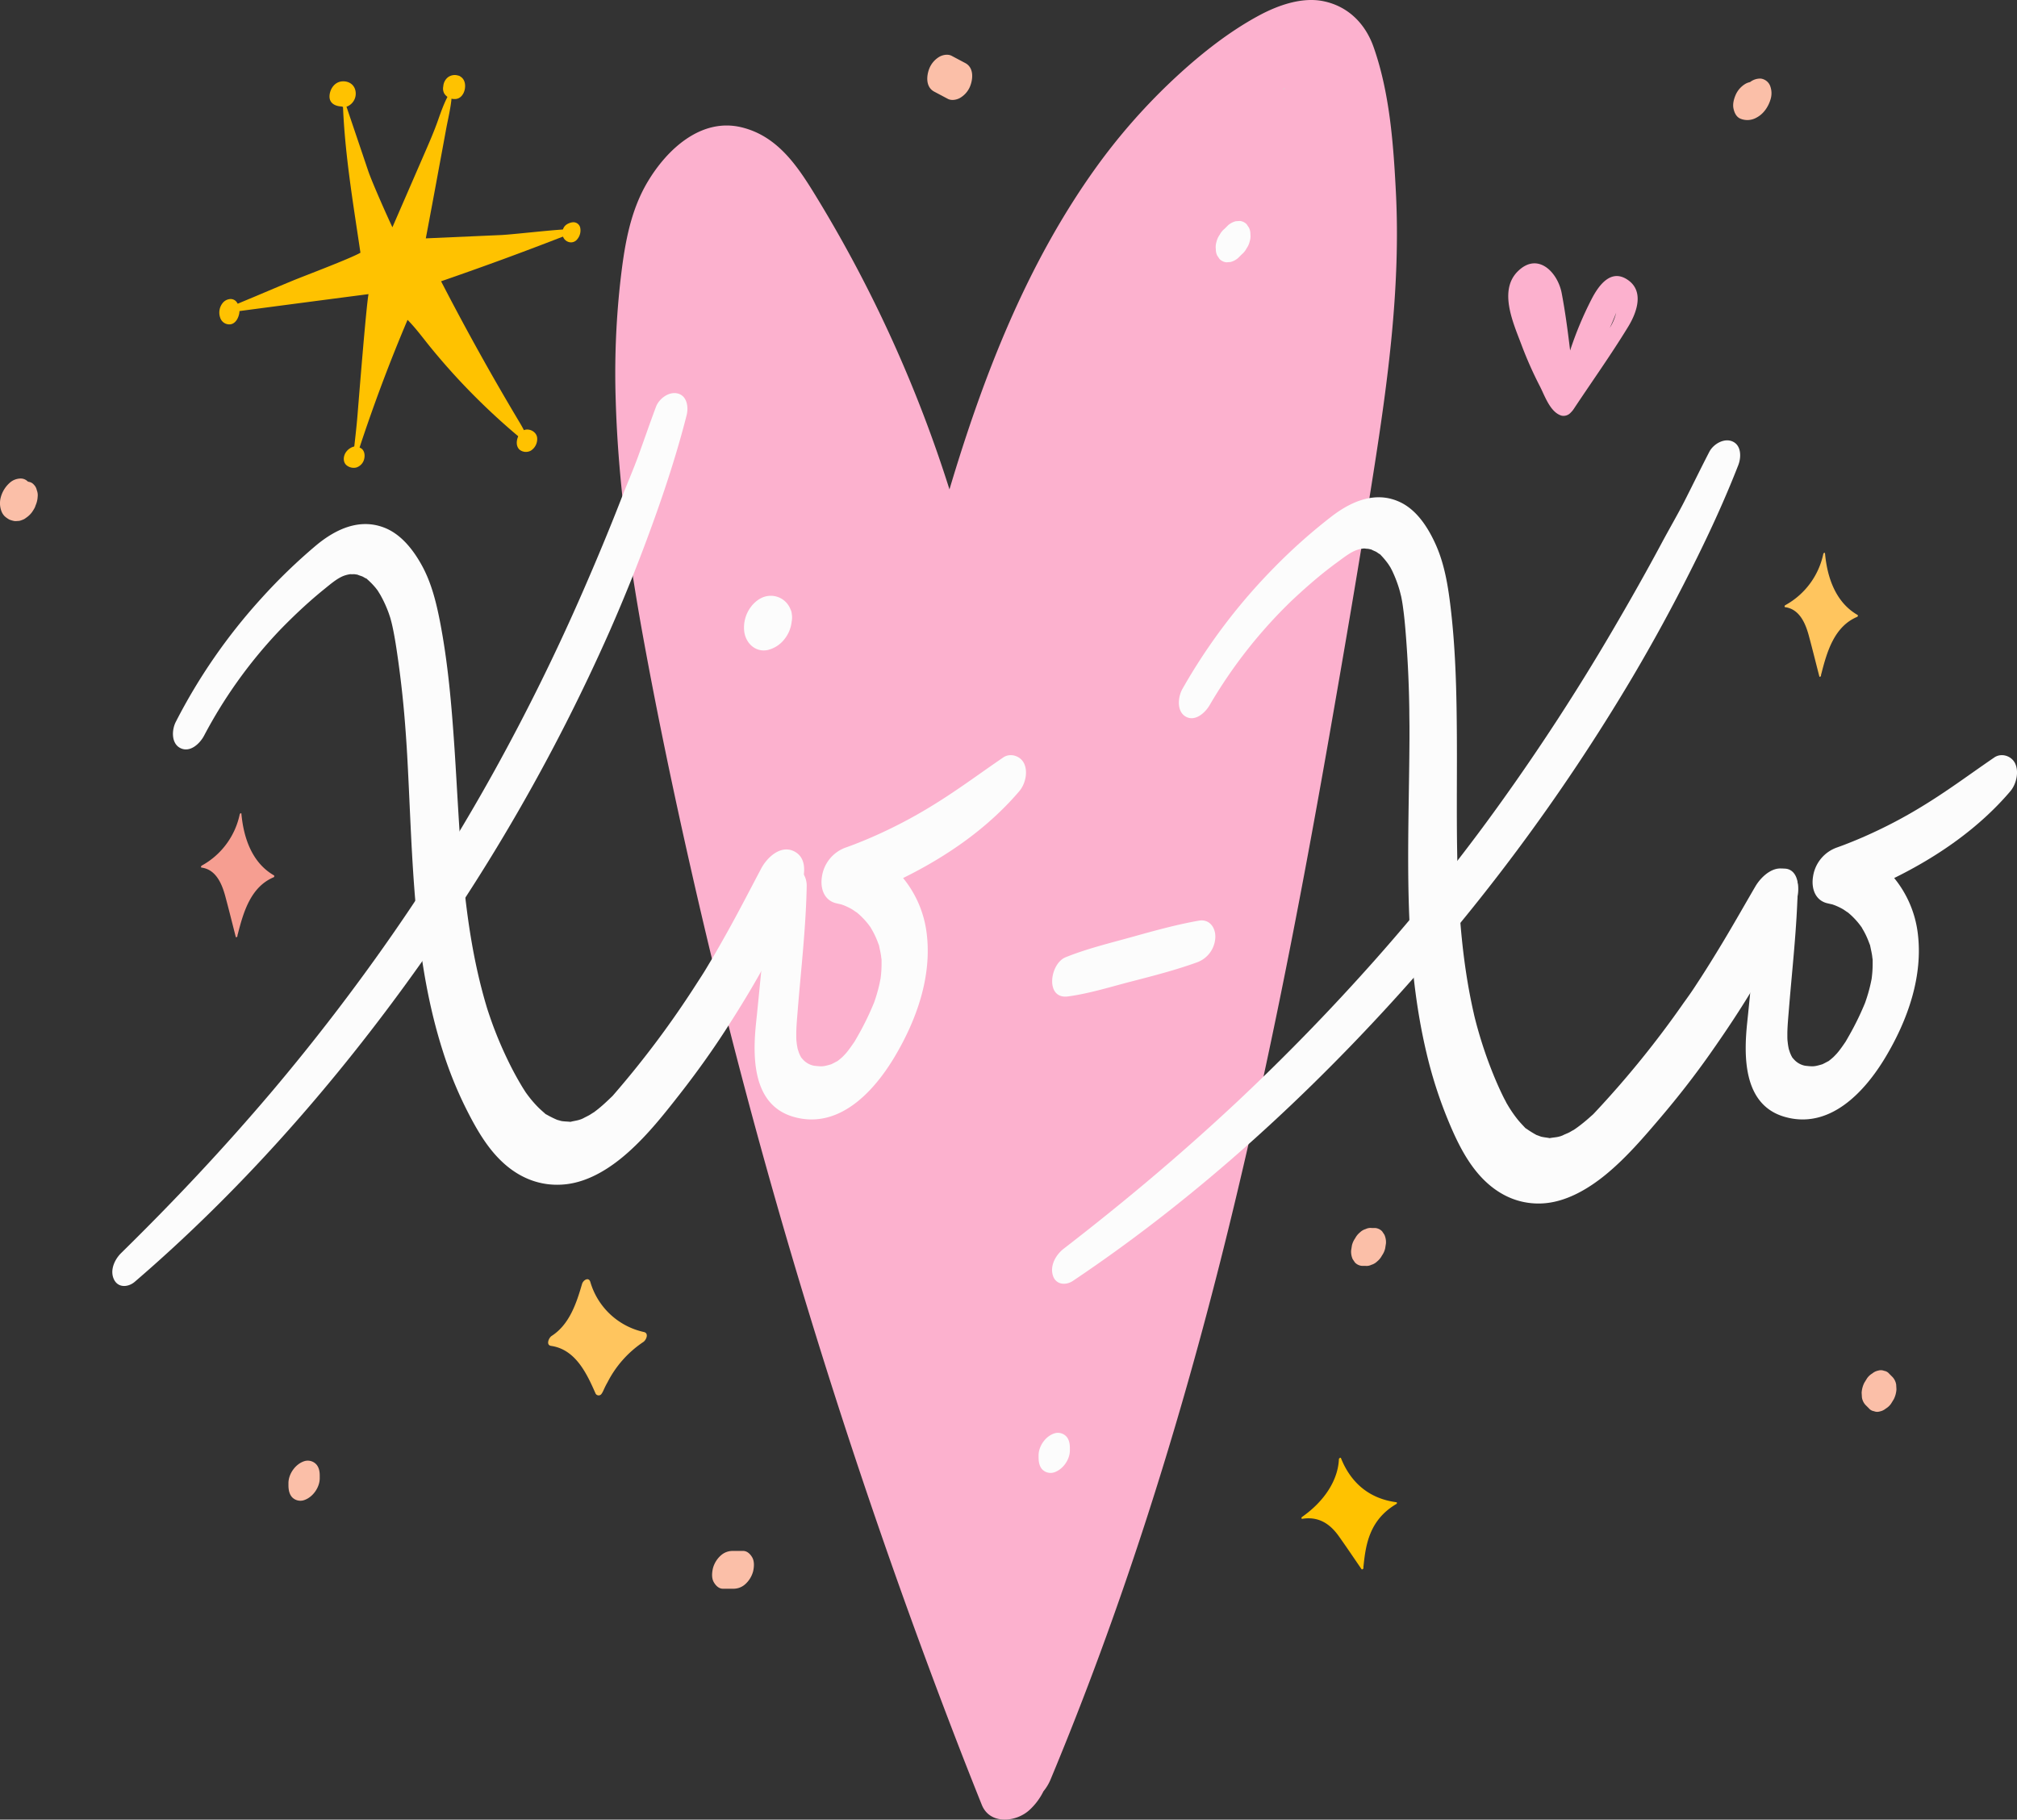 <svg xmlns="http://www.w3.org/2000/svg" width="1080" height="974.39" viewBox="0 0 1080 974.39"><rect x="0" y="0" width="1080" height="974.39" fill="#333333" stroke="none"/><g id="Слой_2" data-name="Слой 2"><g id="text01_315834628"><g id="text01_315834628-2" data-name="text01_315834628"><path d="M379.49 113.84l-.63.13a5.11 5.11.0 0 0 .78-.48h-.33l-.34.18-.73.46h0l-.18.11h.06l-.17.14v0a6.1 6.1.0 0 0 .62-.26A3.89 3.89.0 0 0 379.49 113.84z" fill="#bbedd8"/><path d="M747.43 102.87c-1.32-25.82-3.32-53.29-12-77.85C731 12.61 721.87 3.43 708.82.68c-11.7-2.47-24.61 2.18-34.8 7.68C656.61 17.75 640.36 31 626.08 44.61A324 324 0 0 0 587 89.51c-37.21 51.73-60.44 111.65-78.61 172.56a711.39 711.39.0 0 0-69.93-154.44c-10.23-16.83-21-34.52-41.41-39.46-21.77-5.26-40 12-50.18 29.05-9.95 16.58-12.75 36-14.86 54.91a444.76 444.76.0 0 0-2.32 62.47c1.28 43.27 7.28 86.15 15.07 128.69 7.43 40.55 15.88 80.93 25 121.15q27.16 120.18 63.25 238.11Q469.49 822 514.69 938.6q5.43 13.95 11 27.84c4.3 10.77 18.29 9.45 25.54 2.79a33.87 33.87.0 0 0 7.48-10 25.26 25.26.0 0 0 3.74-6.16c37.43-89.72 66.87-182.56 90.74-276.74 23.56-93 41.92-187.15 58.46-281.58C719.9 347.58 728 300.34 735.43 253 743.23 203.39 750 153.22 747.43 102.87z" fill="#fcb1ce"/><path d="M688.05 47.15h-.11a7.78 7.78.0 0 1-1.15.66A2 2 0 0 0 688.05 47.15z" fill="#bbedd8"/><path d="M379.88 113.28a1.44 1.44.0 0 0-.54.16h.33z" fill="#bbedd8"/><path d="M600.28 133.34l-.23.37-.36.6C598.7 136 597.3 138.59 600.28 133.34z" fill="#bbedd8"/><path d="M344.75 713.28a38.47 38.47.0 0 1-28.63-26.71c-.84-3-3.87-1.11-4.47 1-3 10.35-6.76 21.7-16.28 27.81-1.53 1-3.17 4.91-.28 5.33 13.05 1.88 19.07 14.71 23.8 25.49a1.85 1.85.0 0 0 3.09.34c1.21-1.66 1.22-2.66 3.36-6.42a57.13 57.13.0 0 1 19.13-21.5C346.08 717.53 347.57 713.89 344.75 713.28z" fill="#ffc55e"/><path d="M146.67 468.74c-11.77-6.79-16.23-20.1-17.41-32.94.0-.62-.81-.19-.89.2A40.9 40.9.0 0 1 108 463.53c-.33.18-.62 1-.06 1.07 7.7 1 10.9 8.69 12.69 15.32 1.94 7.2 3.73 14.44 5.58 21.66.18.69.88.1.93-.35.0-.25.05-.5.08-.74a.88.88.0 0 0 .1-.22c3-11.8 6.9-25.3 19.19-30.49C146.85 469.63 147.05 469 146.67 468.74z" fill="#f69e91"/><path d="M994.6 329.28c-11.77-6.79-16.23-20.11-17.4-32.94-.06-.63-.82-.19-.9.2a40.92 40.92.0 0 1-20.38 27.53c-.33.18-.62 1-.06 1.07 7.71 1.05 10.91 8.69 12.69 15.32 1.94 7.19 3.73 14.44 5.59 21.66.18.69.87.1.92-.35.0-.25.05-.5.08-.75a.64.64.0 0 0 .1-.22c3-11.79 6.9-25.3 19.19-30.48C994.79 330.17 995 329.5 994.6 329.28z" fill="#ffc55e"/><path d="M309.57 122.66c-6.51-.53-34 2.88-41.25 3.2L228 127.64q3.56-18.75 7-37.52 1.92-10.31 3.81-20.62c1.24-6.78 3.11-13.75 3.17-20.66a.31.31.0 0 0-.58-.16c-3.07 4.94-5 10.4-6.92 15.86-2.3 6.52-5.1 12.81-7.85 19.15l-16.51 38C208.06 117.46 199 97.21 197 91.07q-6.39-18.93-12.8-37.85c-.15-.43-.67.08-.67.35C184.33 81 189 108.21 193 135.33c-5.52 3.18-30.06 12.39-36.37 15-6.76 2.79-13.49 5.66-20.23 8.5-3.47 1.46-7 2.89-10.41 4.38-2 .88-3.87 1.8-5.05 3.74-.14.23.0.6.27.55 26.25-3.48 49.85-6.59 76.11-10-1.26 6.8-5.26 57.06-5.87 64.55s-1.54 15.06-2.38 22.59c0 .32.29.42.51.24 2.14-1.72 2.71-4.55 3.53-7q1.89-5.69 3.85-11.35 3.92-11.28 8.12-22.44 6.24-16.53 13.14-32.81c4.52 4.54 8.3 9.79 12.34 14.74q7.69 9.42 16 18.3a359.32 359.32.0 0 0 35.26 32.87c.33.27.64-.23.61-.53-.38-3.86-2.25-7.16-4.2-10.44q-3.3-5.52-6.55-11.07-6.83-11.65-13.42-23.44-11.38-20.35-22.08-41.09l2.5-.86q4.92-1.71 9.82-3.44 10.43-3.68 20.8-7.48 20.18-7.41 40.19-15.29C309.8 123.36 310 122.7 309.57 122.66z" fill="#ffc200"/><path d="M246.51 41a1.73 1.73.0 0 0-.57-.36 4.68 4.68.0 0 0-.73-.21 6.11 6.11.0 0 0-5.43 1 6.78 6.78.0 0 0-2.42 4.78 5.53 5.53.0 0 0 .6 4 6.41 6.41.0 0 0 5.61 2.82c3 0 4.84-2.66 5.33-5.38C249.35 45.08 248.78 42.33 246.51 41z" fill="#ffc200"/><path d="M190.19 48.06c-.93-3.27-4.07-4.85-7.35-4.45-3.82.47-6.27 4.19-6.4 7.85-.14 3.84 3.08 5.41 6.37 5.55a4.51 4.51.0 0 0 3.63-.25A7.46 7.46.0 0 0 190.19 48.06z" fill="#ffc200"/><path d="M310.71 122.15a3.7 3.7.0 0 0-4-3.12 6.22 6.22.0 0 0-2 .5c-2.52 1-3.6 2.86-3.52 5.56a4.63 4.63.0 0 0 2.85 4.33 4.19 4.19.0 0 0 5-1.25A7.26 7.26.0 0 0 310.71 122.15z" fill="#ffc200"/><path d="M287.61 234.39c-.41-3.82-5.75-5.87-8.51-3.11-2.26 2.26-3.53 6.9-1 9.43a5.42 5.42.0 0 0 6.19.57A7.36 7.36.0 0 0 287.61 234.39z" fill="#ffc200"/><path d="M192.68 239.74a4.14 4.14.0 0 0-.43-.13 1.6 1.6.0 0 0-1.77-.68 7.66 7.66.0 0 0-5.5 3.6c-1.13 1.94-1.37 4.72.36 6.42a6 6 0 0 0 5.5 1.38 6.31 6.31.0 0 0 4.26-5.06C195.5 243.14 194.9 240.58 192.68 239.74z" fill="#ffc200"/><path d="M126.85 161.94l-.16-.23a4 4 0 0 0-3.92-1.52 5.65 5.65.0 0 0-3.49 2 8.2 8.2.0 0 0-1.35 8 5.12 5.12.0 0 0 5.5 3.48c2.72-.46 4.15-3.23 4.65-5.7A8 8 0 0 0 126.85 161.94z" fill="#ffc200"/><path d="M871.48 149.8c-9-6.07-15.49 3.09-19.22 10.28a188.66 188.66.0 0 0-11.54 27.61c-1.24-10.32-2.59-20.62-4.52-30.75-2.1-11-12.54-22-23.13-12-11 10.29-2.73 28.13 1.59 39.66a207.44 207.44.0 0 0 9.85 22.21c2.65 5.14 5.51 13.92 11.58 15.76a5.14 5.14.0 0 0 4.78-1.44c.23-.25.47-.49.7-.73a7.35 7.35.0 0 0 .83-1.05l.18-.23c9.76-14.73 20.1-29.21 29.3-44.29C876.46 167.29 880.54 155.87 871.48 149.8zm-6.11 17.68a26.9 26.9.0 0 1-3.41 8.1C863.21 172.93 864.34 170.23 865.37 167.48z" fill="#fcb1ce"/><path d="M747.63 804.42c-16.52-2.21-25.21-12.58-29.61-23.59-.21-.54-1.08.1-1.1.47-.45 11.18-7.66 22.54-19.73 31-.38.27-.56 1.08.17 1 10-1.57 15.85 4.17 19.62 9.48 4.1 5.76 8 11.6 12 17.41.38.56 1.13-.19 1.09-.61l-.06-.69a.57.57.0 0 0 .08-.23c1.19-11.45 3.07-24.69 17.55-33.27C748.07 805.15 748.16 804.49 747.63 804.42z" fill="#ffc200"/><path d="M425.12 455.83c-7.26-3.54-14.48 3.46-17.56 9.29-5.79 10.95-11.46 22-17.47 32.81-2.89 5.2-5.81 10.38-8.84 15.5q-1.14 1.92-2.29 3.83l-.69 1.17c-1.74 2.91-3.61 5.75-5.45 8.59a510.27 510.27.0 0 1-44.09 59l-.7.81c-.63.63-1.29 1.23-1.91 1.83-2 1.91-4 3.74-6.16 5.45-.65.53-1.32 1-2 1.54-.13.0-1.94 1.22-2.28 1.41-1.13.65-2.33 1.17-3.46 1.81l-1.06.46c-.43.14-.87.3-1.31.42-1.22.34-2.45.52-3.68.8l-.72.18-.73-.07c-1.29-.11-2.55-.13-3.84-.32-.26.0-2.39-.67-2.44-.63a54.06 54.06.0 0 1-5.66-2.8l-.65-.33-.53-.49c-1.25-1.11-2.5-2.19-3.67-3.38A63.39 63.39.0 0 1 283 587c-.58-.76-1.14-1.53-1.69-2.32-.06-.13-1.27-2-1.35-2.13a171.92 171.92.0 0 1-8.41-15.58q-3.55-7.39-6.49-15c-1-2.54-1.91-5.09-2.79-7.67-.44-1.28-.87-2.57-1.29-3.86l-.13-.4c-.26-.87-.52-1.73-.77-2.59-12.93-44.24-13.67-90.87-16.71-136.51-1.53-22.86-3.45-45.78-7.82-68.29-2-10.16-4.52-20.39-9.49-29.55-4.52-8.32-11.08-16.94-20.21-20.51-13.3-5.22-26.06.73-36.44 9.33a299.85 299.85.0 0 0-29.66 28.69 303.82 303.82.0 0 0-45.62 65.94c-2.2 4.26-2.53 11.61 2.51 14.07 5.22 2.55 10.42-2.49 12.63-6.68a253.37 253.37.0 0 1 39.6-55.5c2.54-2.7 7.17-7.31 10.66-10.6 4.4-4.15 8.93-8.17 13.65-12 3.83-3.08 7.35-6.2 11.09-7.57a16.92 16.92.0 0 1 3.32-.8 14.59 14.59.0 0 0 1.93.0c.75.07 1.49.19 2.23.33-.77-.1 1.93.72 2.37.93s1.1.64 1.67.92c.22.1.37.17.51.22s.2.2.35.34a39.59 39.59.0 0 1 4.26 4.33c.5.6 1 1.23 1.44 1.87.0.05 1.08 1.75 1.14 1.86a60.73 60.73.0 0 1 3.45 7c.44 1.05.85 2.1 1.24 3.17.06.16.57 1.73.7 2.08.53 1.83 1 3.68 1.39 5.54 1.22 5.73 2.07 11.55 2.89 17.35q2.45 17.46 3.79 35.05c.22 2.83.43 5.65.61 8.48.1 1.42.19 2.84.28 4.25.0.41.05.72.06 1s0 .58.06 1q.51 9.21.94 18.42c2.24 47.49 3.61 95.47 18.17 141.13a212.69 212.69.0 0 0 12.27 30.49c5.12 10.22 11 20.85 19.4 28.78 9.55 9.06 21.34 13.66 34.52 12.12 12.53-1.47 24.1-9 33.3-17.26 10.3-9.21 19.07-20.27 27.55-31.13s16.66-22.21 24.2-33.86c15.63-24.17 30.24-49.41 40.32-76.45C430.94 469.14 432.61 459.49 425.12 455.83z" fill="#fcfcfc"/><path d="M362.93 210.72c-4.7-1.23-10 2.7-11.66 7.06-3.38 9-6.49 18.13-9.8 27.17-2.46 6.72-6 14.85-9.19 23.12-6.36 16.31-13.12 32.47-20.12 48.51q-21.27 48.82-47.06 95.51-6.36 11.49-13 22.83-3.14 5.37-6.35 10.7-1.78 3-3.59 5.91l-.35.58-2 3.15q-14.26 22.92-29.67 45.1-30.24 43.5-64.45 84c-26 30.66-52.1 58.44-80.8 86.61-3.56 3.49-6.22 9.3-3.85 14.18 2.26 4.65 7.69 4.19 11.13 1.22 54.8-47.11 103.21-101.68 145.64-160.1A1023.74 1023.74.0 0 0 326.38 338.13Q339 309.45 349.6 280c6.82-18.84 13.12-38.24 18.06-57.68C368.75 218 367.89 212 362.93 210.72z" fill="#fcfcfc"/><path d="M548.33 408.79c-1.92-4-7.3-5.8-11.13-3.19-14.14 9.65-25.47 18.3-40.67 27.41q-10.45 6.27-21.47 11.53-5.82 2.79-11.78 5.27-2.65 1.1-5.32 2.14c-1.35.53-2.36.91-4.87 1.81a19.52 19.52.0 0 0-13 15.77c-1 6.38 1.28 13 8.28 14.29-.14.0 1.43.34 2 .46l1.08.37a33.46 33.46.0 0 1 4.65 2.2c.56.32 2.9 2 2.62 1.72a40.3 40.3.0 0 1 7.17 7.66l.23.3.27.5c.38.69.8 1.36 1.17 2.06q1.13 2.1 2 4.29c.3.74.57 1.48.86 2.22l.25.63c0 .14.06.36.13.68.35 1.74.77 3.45 1 5.21.0.29.19 1.49.23 1.71.0.79.0 1.58.0 2.35q0 3-.31 5.93c-.07.68-.15 1.37-.24 2.06-.05.07-.51 2.48-.6 2.87-.49 2.19-1.08 4.35-1.75 6.5-.35 1.13-.73 2.25-1.12 3.36-.06.16-.13.33-.22.53-1.74 4.2-3.64 8.31-5.76 12.33-1 1.94-2.08 3.86-3.16 5.76-.45.79-.9 1.57-1.36 2.35l-.4.57c-1.05 1.5-2.08 3-3.22 4.45-.34.44-.7.86-1.06 1.28.0.0-1.5 1.6-1.85 1.91q-1.26 1.14-2.61 2.16h-.07l-.35.19c-.89.48-1.78.95-2.69 1.39a3.55 3.55.0 0 1-.49.18c-4.11 1.19-4.58 1.16-8.84.7a10.68 10.68.0 0 1-6.05-3.41c-.35-.37-.7-.78-1-1.19.0-.07-.45-.89-.52-1-.18-.47-.4-.93-.6-1.4.08.11-.59-1.75-.67-2.14-.16-.77-.3-1.55-.42-2.33.0.12-.12-1.12-.21-1.85s-.1-2.18-.1-2c0-.82.0-1.64.0-2.45.09-4 .47-8.07.79-12.09 1.78-22 4.37-44.19 4.8-66.29.09-4.77-2.42-9.8-7.84-9.4-5.17.38-10.15 5.67-11 10.72-3.89 23.67-5.72 47.72-8.24 71.57-1.94 18.38-2.11 44 19.72 50.52 24.24 7.21 43.09-13.08 54.32-31.86 11.87-19.85 20.3-43.43 17.21-66.83a57.75 57.75.0 0 0-12.56-29.09c23.42-11.54 45.29-26.67 62.11-46.38C549 420 550.55 413.36 548.33 408.79z" fill="#fcfcfc"/><path d="M957.94 466.39c-7.06-4.27-14.69 2.52-18.1 8.4-6.42 11-12.73 22.2-19.38 33.11-3.19 5.24-6.42 10.46-9.74 15.6-.84 1.29-1.67 2.57-2.52 3.85-.11.18-.43.66-.76 1.17-1.9 2.92-3.94 5.77-6 8.61A521 521 0 0 1 853.9 595.8c-.36.37-.59.62-.75.8-.66.61-1.37 1.2-2 1.78-2.08 1.85-4.24 3.62-6.48 5.26-.69.5-1.39 1-2.09 1.46-.14.0-2 1.13-2.37 1.31-1.17.59-2.4 1-3.57 1.63-.56.2-.92.33-1.08.4-.45.11-.89.24-1.34.34-1.24.26-2.48.35-3.73.55a7.4 7.4.0 0 0-.73.14c-.18-.05-.42-.09-.72-.15-1.28-.21-2.55-.33-3.82-.64-.26-.06-2.35-.89-2.4-.85a54.2 54.2.0 0 1-5.49-3.4l-.63-.4c-.12-.15-.28-.32-.5-.56-1.18-1.26-2.36-2.5-3.46-3.85a65.83 65.83.0 0 1-4.59-6.48c-.53-.84-1-1.7-1.55-2.57.0-.14-1.14-2.21-1.22-2.36-2.77-5.53-5.22-11.26-7.44-17.05-2.06-5.36-3.91-10.82-5.56-16.33q-1.23-4.11-2.31-8.27c-.36-1.39-.7-2.78-1-4.17.0-.16-.07-.29-.1-.43-.21-.92-.41-1.85-.61-2.78-10.17-47.4-8-96.26-8.28-144.17-.12-23.95-.63-48-3.59-71.71-1.33-10.71-3.23-21.53-7.6-31.41-4-9-9.93-18.39-18.73-22.76-12.85-6.38-25.82-1.14-36.62 7a297.46 297.46.0 0 0-31.1 27.59 311.64 311.64.0 0 0-49.27 65.11c-2.45 4.27-3.24 11.89 1.58 14.83 5 3 10.46-1.81 12.91-6a259 259 0 0 1 42.66-54.74c2.69-2.62 7.56-7.07 11.21-10.23 4.61-4 9.34-7.83 14.24-11.41 4-2.92 7.66-5.89 11.45-7a15.39 15.39.0 0 1 3.33-.59 13.73 13.73.0 0 0 1.9.19 20.42 20.42.0 0 1 2.19.5c-.75-.16 1.86.89 2.28 1.14s1.06.74 1.6 1.07a4.51 4.51.0 0 0 .49.27c.09.11.19.23.33.38a42.33 42.33.0 0 1 4 4.8c.45.67.89 1.36 1.31 2.06.0.05 1 1.89 1 2a65.2 65.2.0 0 1 3 7.54c.37 1.12.71 2.25 1 3.38.05.18.46 1.85.57 2.22q.61 2.91 1 5.87c.85 6 1.34 12.16 1.79 18.25q1.35 18.36 1.6 36.78c0 3 .07 5.93.09 8.89.0 1.49.0 3 0 4.45v1c0 .25.0.6.0 1.06q-.06 9.64-.2 19.29c-.7 49.79-2.31 100.14 9.36 149.2a236.13 236.13.0 0 0 10.36 33c4.47 11.16 9.73 22.84 17.59 31.86 9 10.31 20.5 16.11 33.77 15.54 12.62-.55 24.66-7.59 34.35-15.55C870.73 620 880.16 609 889.3 598.24s18-22.08 26.21-33.76c17.07-24.24 33.16-49.65 44.8-77.29C963 480.81 965.23 470.8 957.94 466.39z" fill="#fcfcfc"/><path d="M927.69 236.41c-4.45-2-10.23 1.3-12.44 5.55-4.56 8.79-8.87 17.71-13.37 26.54-3.34 6.57-7.92 14.43-12.23 22.48-8.5 15.88-17.39 31.56-26.5 47.09q-27.72 47.3-59.64 91.79-7.87 11-16 21.72-3.86 5.1-7.77 10.14l-4.36 5.6-.43.54-2.37 3Q755.3 492.49 737 513.18q-36 40.64-75.43 77.6c-30 28-59.71 52.92-92 77.88-4 3.09-7.46 8.75-5.84 14.23 1.54 5.2 7 5.56 10.78 3 60.77-40.73 116.29-90.2 166.43-144.56A1061.05 1061.05.0 0 0 874.19 362.47q16.41-27.77 30.89-56.61c9.31-18.43 18.17-37.51 25.69-56.81C932.43 244.79 932.41 238.48 927.69 236.41z" fill="#fcfcfc"/><path d="M1079 408.79c-1.92-4-7.3-5.8-11.13-3.19-14.14 9.65-25.47 18.3-40.67 27.41q-10.44 6.27-21.47 11.53-5.82 2.79-11.78 5.27-2.65 1.1-5.32 2.14c-1.34.53-2.36.91-4.86 1.81a19.51 19.51.0 0 0-13 15.77c-1 6.38 1.28 13 8.28 14.29-.14.0 1.43.34 2 .46l1.08.37a33.46 33.46.0 0 1 4.65 2.2c.56.32 2.9 2 2.62 1.72a40.3 40.3.0 0 1 7.17 7.66l.23.3.27.5c.39.69.8 1.36 1.17 2.06q1.13 2.1 2 4.29c.3.74.57 1.48.86 2.22l.25.63c0 .14.06.36.13.68.35 1.74.77 3.45 1 5.21.0.29.19 1.49.23 1.71.0.79.0 1.58.0 2.35q0 3-.31 5.93c-.07.68-.15 1.37-.24 2.06.0.07-.51 2.48-.6 2.87-.49 2.19-1.08 4.35-1.75 6.5-.35 1.13-.73 2.25-1.12 3.36l-.21.53c-1.74 4.2-3.65 8.31-5.77 12.33-1 1.94-2.08 3.86-3.16 5.76-.45.79-.9 1.57-1.36 2.35l-.4.57c-1 1.5-2.08 3-3.21 4.45-.35.44-.71.86-1.07 1.28.0.0-1.5 1.6-1.85 1.91q-1.26 1.14-2.61 2.16h-.07l-.35.19c-.89.48-1.78.95-2.69 1.39a3.55 3.55.0 0 1-.49.18c-4.11 1.19-4.58 1.16-8.84.7a10.68 10.68.0 0 1-6.05-3.41c-.35-.37-.7-.78-1-1.19.0-.07-.45-.89-.52-1-.18-.47-.4-.93-.6-1.4.08.11-.59-1.75-.67-2.14-.16-.77-.3-1.55-.41-2.33.0.12-.13-1.12-.22-1.85s-.1-2.18-.1-2c0-.82.0-1.64.0-2.45.09-4 .47-8.07.8-12.09 1.77-22 4.36-44.19 4.79-66.29.1-4.77-2.42-9.8-7.84-9.4-5.17.38-10.15 5.67-11 10.72-3.89 23.67-5.72 47.72-8.24 71.57-1.94 18.38-2.11 44 19.72 50.52 24.24 7.21 43.09-13.08 54.32-31.86 11.87-19.85 20.3-43.43 17.22-66.83a57.85 57.85.0 0 0-12.57-29.09c23.42-11.54 45.29-26.67 62.11-46.38C1079.64 420 1081.17 413.36 1079 408.79z" fill="#fcfcfc"/><path d="M641.93 493c-11.9 2.09-23.6 5.33-35.23 8.58-12.08 3.37-24.41 6.31-36.07 11-8.59 3.41-11.14 22.66 1.24 21 11.61-1.57 23.08-5.23 34.42-8.13 11.6-3 23.23-6 34.51-10.07a14.87 14.87.0 0 0 9.94-13.27C651 496.77 647.63 492 641.93 493z" fill="#fcfcfc"/><path d="M423.94 328.65a6.12 6.12.0 0 0-.67-2.35 11.28 11.28.0 0 0-12.45-7.1c-3.58.57-6.83 3.11-8.91 6a18.37 18.37.0 0 0-3.4 13c.79 6.21 6 11.21 12.48 9.89a16.15 16.15.0 0 0 9.18-6 17.93 17.93.0 0 0 3.71-9.12A11.47 11.47.0 0 0 423.94 328.65z" fill="#fcfcfc"/><path d="M669.51 125.34a7.2 7.2.0 0 0-.76-3.43c-.4-.59-.8-1.18-1.19-1.78a5.83 5.83.0 0 0-3.72-1.81l-2.14.15a9.88 9.88.0 0 0-4.18 2.21l-1.86 1.86a10.17 10.17.0 0 0-2.57 3.16 10.9 10.9.0 0 0-1.74 3.88 9.06 9.06.0 0 0-.33 3.87 7.3 7.3.0 0 0 .75 3.42l1.2 1.78a5.83 5.83.0 0 0 3.72 1.81l2.14-.15A9.83 9.83.0 0 0 663 138.1l1.86-1.86a10.31 10.31.0 0 0 2.57-3.16 10.9 10.9.0 0 0 1.74-3.88A9 9 0 0 0 669.51 125.34z" fill="#fcfcfc"/><path d="M570.86 769.1a6.22 6.22.0 0 0-5.86-1.66c-4.92 1.3-8.89 6.78-8.89 11.88v1.15c0 2.24.39 4.73 2 6.43a6.24 6.24.0 0 0 5.85 1.67c4.93-1.31 8.9-6.79 8.9-11.88v-1.15C572.89 773.29 572.5 770.8 570.86 769.1z" fill="#fcfcfc"/><path d="M402.85 834.1c-1-1.79-2.68-3.59-4.92-3.59h-5.58a9.35 9.35.0 0 0-6.32 2.36 14.1 14.1.0 0 0-4.31 7c-.51 2.33-.77 5.11.43 7.29 1 1.79 2.68 3.59 4.91 3.59h5.58a9.35 9.35.0 0 0 6.32-2.36 14.1 14.1.0 0 0 4.31-7C403.78 839.06 404 836.28 402.85 834.1z" fill="#fbbfa8"/><path d="M169.21 784a6.26 6.26.0 0 0-5.86-1.67c-4.92 1.31-8.9 6.79-8.9 11.88v1.15c0 2.25.4 4.74 2 6.44a6.2 6.2.0 0 0 5.85 1.66c4.93-1.3 8.9-6.78 8.9-11.87v-1.16C171.24 788.17 170.85 785.68 169.21 784z" fill="#fbbfa8"/><path d="M19.69 262.44a5.65 5.65.0 0 0-1.54-2.88 4.37 4.37.0 0 0-2.7-1.53q-.29-.11-.57-.18a5.25 5.25.0 0 0-3.44-1.6 8.83 8.83.0 0 0-6.32 2.37 15.79 15.79.0 0 0-4.67 7.55A12.11 12.11.0 0 0 .87 274a7.85 7.85.0 0 0 1.6 2.42 12.43 12.43.0 0 0 2 1.49 4.21 4.21.0 0 0 .45.28l.45.18a14.07 14.07.0 0 0 2.39.65A7.21 7.21.0 0 0 9.2 279a9.24 9.24.0 0 0 1.43-.14 17.93 17.93.0 0 0 2.25-.85 12 12 0 0 0 1.15-.78 13 13 0 0 0 3-2.83 22.48 22.48.0 0 0 1.56-2.52c.24-.48.37-1 .57-1.49a12.62 12.62.0 0 0 1-4.35A7.29 7.29.0 0 0 19.69 262.44z" fill="#fbbfa8"/><path d="M947.69 45.68a6.24 6.24.0 0 0-4.91-3.6 8.75 8.75.0 0 0-5.7 1.87 8.9 8.9.0 0 0-2.25.8 12.93 12.93.0 0 0-5.35 5.77c-1.06 2.37-1.85 5.17-1.25 7.77.48 2.1 1.47 4.28 3.57 5.22a9.81 9.81.0 0 0 8.61-.47c3.92-2 6.52-5.95 7.7-10.07A11 11 0 0 0 947.69 45.68z" fill="#fbbfa8"/><path d="M516.88 33.78l-7.35-3.9c-1.92-1-4.49-.55-6.31.39a12.9 12.9.0 0 0-5.35 5.78c-1.86 4.15-2.42 10.46 2.32 13l7.35 3.9c1.91 1 4.48.55 6.31-.4a12.83 12.83.0 0 0 5.35-5.77C521.06 42.61 521.62 36.3 516.88 33.78z" fill="#fbbfa8"/><path d="M1015.31 741.46a7.78 7.78.0 0 0-1.89-4l-1.86-1.86a4.37 4.37.0 0 0-2.7-1.53 4.66 4.66.0 0 0-3.15-.13 7.24 7.24.0 0 0-3.17 1.51 9.17 9.17.0 0 0-2.84 2.64l-1.49 2.43a13.77 13.77.0 0 0-1.4 5.29l.15 2.48a7.66 7.66.0 0 0 1.88 4l1.86 1.86a4.37 4.37.0 0 0 2.7 1.53 4.69 4.69.0 0 0 3.16.13 7.25 7.25.0 0 0 3.16-1.51 9.17 9.17.0 0 0 2.84-2.64l1.49-2.43a13.72 13.72.0 0 0 1.4-5.29C1015.4 743.1 1015.35 742.28 1015.31 741.46z" fill="#fbbfa8"/><path d="M741.27 661.17l-1.19-1.78a5.83 5.83.0 0 0-3.72-1.81H734.5a5.69 5.69.0 0 0-3.21.55 7.42 7.42.0 0 0-3.11 1.81 10.17 10.17.0 0 0-2.57 3.16 10.93 10.93.0 0 0-1.74 3.87c-.13.88-.27 1.76-.41 2.64a9.89 9.89.0 0 0 .83 4.65l1.2 1.78a5.85 5.85.0 0 0 3.72 1.82h1.86a5.69 5.69.0 0 0 3.21-.56 7.38 7.38.0 0 0 3.11-1.81 10 10 0 0 0 2.57-3.15 11 11 0 0 0 1.74-3.88c.13-.88.27-1.76.41-2.63A9.79 9.79.0 0 0 741.27 661.17z" fill="#fbbfa8"/></g></g></g></svg>